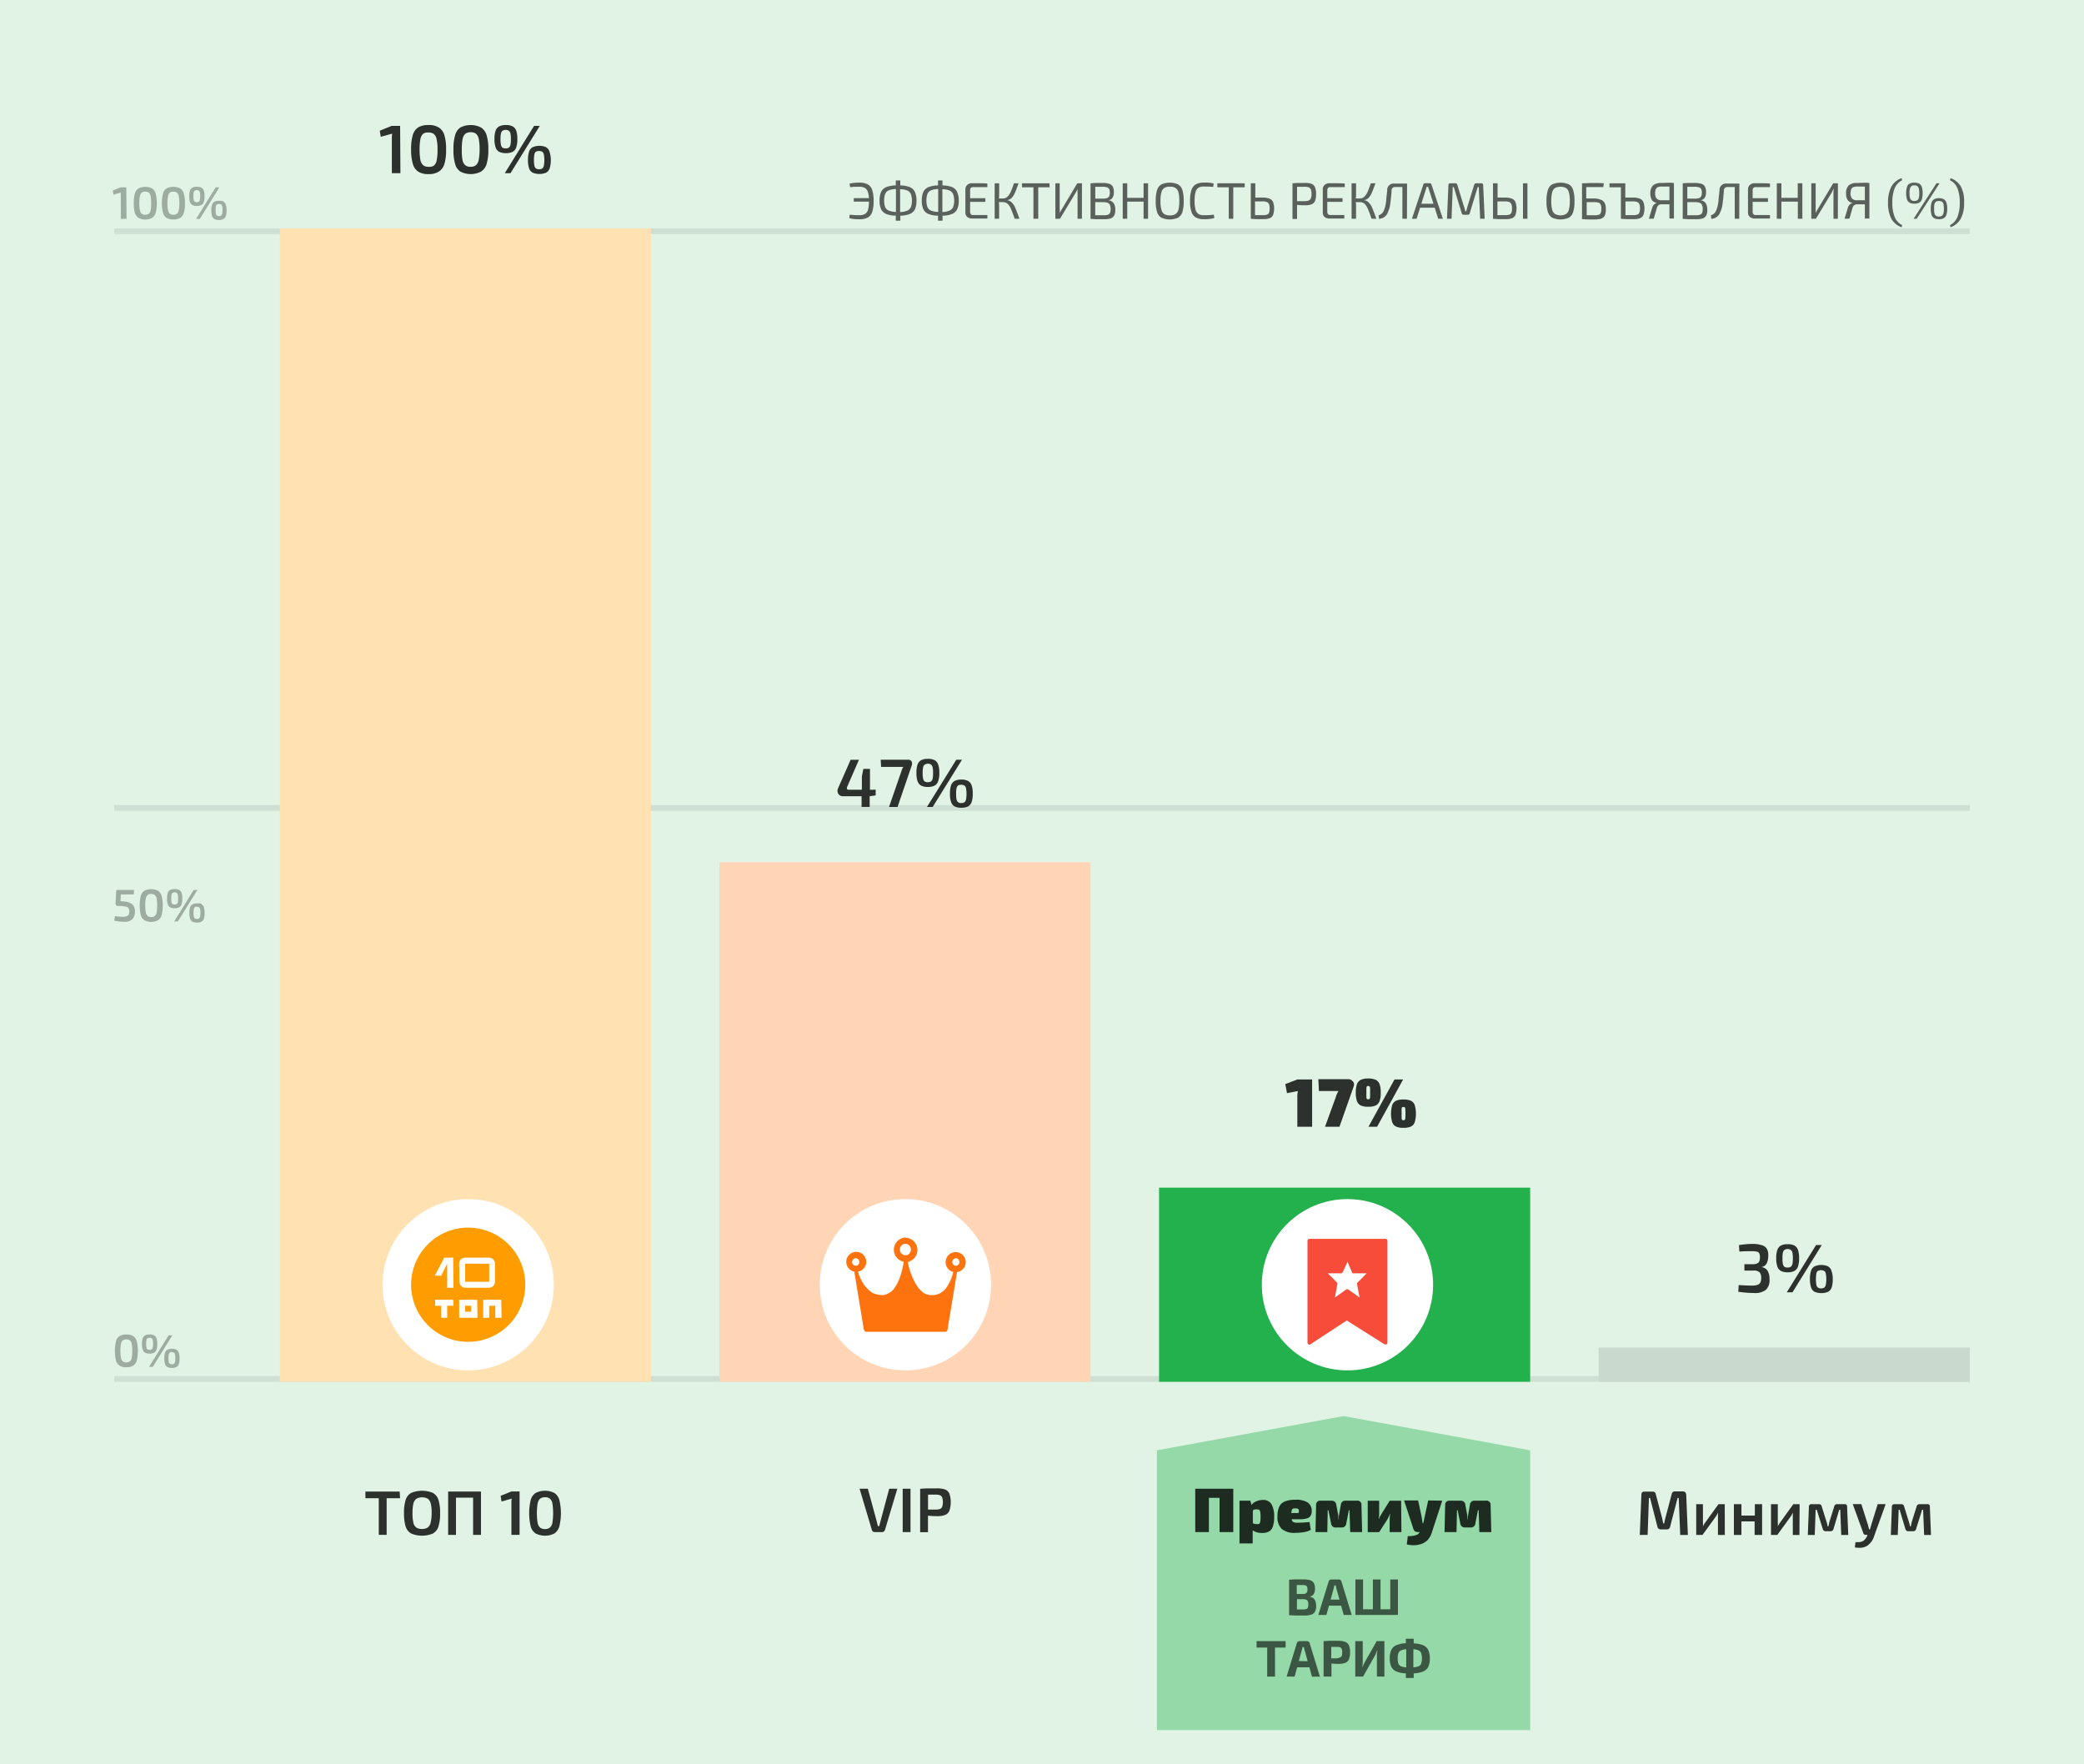 <svg id="Layer_1" data-name="Layer 1" xmlns="http://www.w3.org/2000/svg" viewBox="0 0 365 309"><defs><style>.cls-1{fill:#e0f3e5;}.cls-2{opacity:0.08;}.cls-3{opacity:0.8;}.cls-4{opacity:0.3;}.cls-5,.cls-8{fill:#23b14d;}.cls-12,.cls-15,.cls-5{fill-rule:evenodd;}.cls-5{opacity:0.4;}.cls-6{fill:#ffe1b2;}.cls-7{fill:#ffd5b6;}.cls-9{fill:#cad9ce;}.cls-10{fill:#fff;}.cls-11{fill:#ff730e;}.cls-12{fill:#f84c3a;}.cls-13{opacity:0.6;}.cls-14,.cls-15{fill:#ff9d00;}</style></defs><title>Эффективность рекламы</title><rect class="cls-1" width="365" height="309"/><rect class="cls-2" x="20" y="241" width="325" height="1"/><rect class="cls-2" x="20" y="141" width="325" height="1"/><rect class="cls-2" x="20" y="40" width="325" height="1"/><g class="cls-3"><path d="M70.13,30.33h-1.5v-6.1a4.83,4.83,0,0,1,.06-.82l-2,.55-.18-1.07,2.07-.84h1.5Z"/><path d="M76.84,22.32a2.43,2.43,0,0,1,1,1.37,8.48,8.48,0,0,1,.29,2.5,8.5,8.5,0,0,1-.29,2.51,2.37,2.37,0,0,1-1,1.36,3.18,3.18,0,0,1-1.79.43,3.24,3.24,0,0,1-1.8-.43,2.37,2.37,0,0,1-.94-1.35A8.88,8.88,0,0,1,72,26.19a8.85,8.85,0,0,1,.29-2.51,2.43,2.43,0,0,1,.94-1.36,3.33,3.33,0,0,1,1.8-.42A3.27,3.27,0,0,1,76.84,22.32Zm-2.73,1.11a1.7,1.7,0,0,0-.48.93,9.55,9.55,0,0,0-.14,1.83A9.41,9.41,0,0,0,73.63,28a1.63,1.63,0,0,0,.48.93,1.38,1.38,0,0,0,.93.28A1.41,1.41,0,0,0,76,29a1.52,1.52,0,0,0,.48-.92,8.59,8.59,0,0,0,.15-1.84,8.55,8.55,0,0,0-.15-1.83,1.58,1.58,0,0,0-.48-.93,1.46,1.46,0,0,0-.94-.27A1.43,1.43,0,0,0,74.11,23.43Z"/><path d="M84.23,22.32a2.39,2.39,0,0,1,1,1.37,8.43,8.43,0,0,1,.3,2.5,8.46,8.46,0,0,1-.3,2.51,2.33,2.33,0,0,1-1,1.36,3.94,3.94,0,0,1-3.58,0,2.32,2.32,0,0,1-.94-1.35,8.53,8.53,0,0,1-.29-2.52,8.5,8.5,0,0,1,.29-2.51,2.38,2.38,0,0,1,.94-1.36,4,4,0,0,1,3.58,0ZM81.5,23.43a1.7,1.7,0,0,0-.48.93,9.55,9.55,0,0,0-.14,1.83A9.41,9.41,0,0,0,81,28a1.63,1.63,0,0,0,.48.93,1.38,1.38,0,0,0,.93.28,1.44,1.44,0,0,0,.95-.28,1.64,1.64,0,0,0,.48-.92A9.45,9.45,0,0,0,84,26.19a9.41,9.41,0,0,0-.14-1.83,1.7,1.7,0,0,0-.48-.93,1.49,1.49,0,0,0-.95-.27A1.43,1.43,0,0,0,81.5,23.43Z"/><path d="M89.8,22.14a1.42,1.42,0,0,1,.62.77,4.39,4.39,0,0,1,.19,1.45,4.32,4.32,0,0,1-.19,1.44,1.41,1.41,0,0,1-.62.78,2.49,2.49,0,0,1-1.19.24,2.46,2.46,0,0,1-1.19-.24,1.33,1.33,0,0,1-.62-.78,4.29,4.29,0,0,1-.2-1.44,4.35,4.35,0,0,1,.2-1.45,1.34,1.34,0,0,1,.62-.77,2.46,2.46,0,0,1,1.19-.24A2.49,2.49,0,0,1,89.8,22.14ZM88,22.91a.79.79,0,0,0-.26.47,4.16,4.16,0,0,0-.08,1,4.21,4.21,0,0,0,.08,1,.85.85,0,0,0,.26.48,1,1,0,0,0,.56.13,1,1,0,0,0,.55-.13.82.82,0,0,0,.29-.48,4.85,4.85,0,0,0,.08-1,4.74,4.74,0,0,0-.08-1,.76.76,0,0,0-.29-.48.88.88,0,0,0-.55-.15A.91.91,0,0,0,88,22.91Zm1.41,7.42h-1l5.13-8.28h1Zm6.2-4.56a1.38,1.38,0,0,1,.63.78A4.6,4.6,0,0,1,96.47,28a4.65,4.65,0,0,1-.19,1.46,1.38,1.38,0,0,1-.63.78,3.14,3.14,0,0,1-2.36,0,1.38,1.38,0,0,1-.63-.78A4.65,4.65,0,0,1,92.47,28a4.6,4.6,0,0,1,.19-1.44,1.38,1.38,0,0,1,.63-.78,3,3,0,0,1,2.36,0Zm-1.74.78a.8.8,0,0,0-.27.47,4.12,4.12,0,0,0-.08,1,4.15,4.15,0,0,0,.08,1,.79.79,0,0,0,.27.48.88.88,0,0,0,.55.14,1,1,0,0,0,.56-.14.86.86,0,0,0,.27-.49,5.33,5.33,0,0,0,0-1.95.8.8,0,0,0-.27-.47,1,1,0,0,0-.56-.14A1,1,0,0,0,93.91,26.55Z"/></g><g class="cls-4"><path d="M22.16,38.33h-1V34.26a4,4,0,0,1,0-.54l-1.29.37-.12-.72,1.37-.56h1Z"/><path d="M26.64,33a1.63,1.63,0,0,1,.63.91,7.11,7.11,0,0,1,0,3.35,1.61,1.61,0,0,1-.63.9,2.61,2.61,0,0,1-2.39,0,1.61,1.61,0,0,1-.63-.9,5.79,5.79,0,0,1-.19-1.68,5.76,5.76,0,0,1,.19-1.67,1.6,1.6,0,0,1,.63-.91,2.69,2.69,0,0,1,2.39,0Zm-1.83.74a1.13,1.13,0,0,0-.31.62,5.55,5.55,0,0,0-.1,1.22,5.49,5.49,0,0,0,.1,1.22,1.1,1.1,0,0,0,.31.62.92.92,0,0,0,.62.19.94.94,0,0,0,.64-.19,1.07,1.07,0,0,0,.32-.61,6.44,6.44,0,0,0,.09-1.23,6.32,6.32,0,0,0-.09-1.22,1.14,1.14,0,0,0-.32-.62,1,1,0,0,0-.64-.18A1,1,0,0,0,24.81,33.73Z"/><path d="M31.57,33a1.63,1.63,0,0,1,.63.91,5.85,5.85,0,0,1,.19,1.67,5.88,5.88,0,0,1-.19,1.68,1.61,1.61,0,0,1-.63.9,2.63,2.63,0,0,1-2.4,0,1.55,1.55,0,0,1-.62-.9,7.11,7.11,0,0,1,0-3.35,1.54,1.54,0,0,1,.62-.91,2.71,2.71,0,0,1,2.4,0Zm-1.83.74a1.13,1.13,0,0,0-.31.62,5.55,5.55,0,0,0-.1,1.22,5.49,5.49,0,0,0,.1,1.22,1.1,1.1,0,0,0,.31.62.92.92,0,0,0,.62.19.93.93,0,0,0,.63-.19,1,1,0,0,0,.32-.61,5.59,5.59,0,0,0,.1-1.23,5.49,5.49,0,0,0-.1-1.22,1.08,1.08,0,0,0-.32-.62,1,1,0,0,0-.63-.18A1,1,0,0,0,29.74,33.73Z"/><path d="M35.27,32.87a.93.93,0,0,1,.42.51,2.84,2.84,0,0,1,.13,1,2.77,2.77,0,0,1-.13,1,.92.92,0,0,1-.42.52,1.58,1.58,0,0,1-.79.16,1.6,1.6,0,0,1-.79-.16,1,1,0,0,1-.42-.52,3.08,3.08,0,0,1-.12-1,3.15,3.15,0,0,1,.12-1,1,1,0,0,1,.42-.51,1.6,1.6,0,0,1,.79-.16A1.58,1.58,0,0,1,35.27,32.87Zm-1.16.51a.51.51,0,0,0-.18.32,3.55,3.55,0,0,0,0,1.3.48.48,0,0,0,.18.32.6.6,0,0,0,.36.09.69.69,0,0,0,.38-.09A.52.52,0,0,0,35,35a2.7,2.7,0,0,0,.06-.65,2.6,2.6,0,0,0-.06-.64.55.55,0,0,0-.18-.33.69.69,0,0,0-.38-.09A.6.6,0,0,0,34.11,33.38ZM35,38.33h-.65l3.43-5.52h.64Zm4.14-3a.91.91,0,0,1,.41.52,2.81,2.81,0,0,1,.13,1,2.9,2.9,0,0,1-.13,1,.92.92,0,0,1-.41.51,1.6,1.6,0,0,1-.79.16,1.58,1.58,0,0,1-.79-.16.92.92,0,0,1-.41-.51,2.9,2.9,0,0,1-.13-1,2.81,2.81,0,0,1,.13-1,.91.91,0,0,1,.41-.52,1.7,1.7,0,0,1,.79-.16A1.73,1.73,0,0,1,39.18,35.29ZM38,35.81a.53.53,0,0,0-.19.31,5.38,5.38,0,0,0,0,1.31.5.5,0,0,0,.19.32.63.63,0,0,0,.37.1.59.59,0,0,0,.36-.1.53.53,0,0,0,.19-.32,3.61,3.61,0,0,0,.05-.66,3.56,3.56,0,0,0-.05-.65.53.53,0,0,0-.19-.31.6.6,0,0,0-.36-.09A.63.63,0,0,0,38,35.81Z"/></g><g class="cls-4"><path d="M23.43,156.64H21.16l-.06,1.17.69.08a2.32,2.32,0,0,1,1.42.52,1.64,1.64,0,0,1,.42,1.23,2,2,0,0,1-.4,1.29,1.79,1.79,0,0,1-1.45.5,9.64,9.64,0,0,1-1.76-.18l.1-.81a9.15,9.15,0,0,0,1.41.12,1.79,1.79,0,0,0,.7-.11.61.61,0,0,0,.33-.3,1.5,1.5,0,0,0,.08-.57.91.91,0,0,0-.14-.55.73.73,0,0,0-.43-.24,8.71,8.71,0,0,0-.95-.13l-.53,0a.38.38,0,0,1-.35-.4l.13-2.4h3.1Z"/><path d="M27.68,156a1.63,1.63,0,0,1,.63.91,7.11,7.11,0,0,1,0,3.35,1.61,1.61,0,0,1-.63.9,2.61,2.61,0,0,1-2.39,0,1.61,1.61,0,0,1-.63-.9,7.48,7.48,0,0,1,0-3.35,1.6,1.6,0,0,1,.63-.91,2.69,2.69,0,0,1,2.39,0Zm-1.83.74a1.13,1.13,0,0,0-.31.62,5.55,5.55,0,0,0-.1,1.22,5.49,5.49,0,0,0,.1,1.22,1.1,1.1,0,0,0,.31.62.92.92,0,0,0,.62.19.94.94,0,0,0,.64-.19,1.07,1.07,0,0,0,.32-.61,6.44,6.44,0,0,0,.09-1.23,6.32,6.32,0,0,0-.09-1.22,1.14,1.14,0,0,0-.32-.62,1,1,0,0,0-.64-.18A1,1,0,0,0,25.85,156.73Z"/><path d="M31.39,155.87a.92.92,0,0,1,.41.51,2.84,2.84,0,0,1,.13,1,2.77,2.77,0,0,1-.13,1,.91.91,0,0,1-.41.52,1.65,1.65,0,0,1-.8.16,1.6,1.6,0,0,1-.79-.16.91.91,0,0,1-.41-.52,2.77,2.77,0,0,1-.13-1,2.84,2.84,0,0,1,.13-1,.92.92,0,0,1,.41-.51,1.6,1.6,0,0,1,.79-.16A1.65,1.65,0,0,1,31.39,155.87Zm-1.17.51a.51.51,0,0,0-.18.32,4.25,4.25,0,0,0,0,1.3.48.48,0,0,0,.18.32.63.63,0,0,0,.37.09.65.65,0,0,0,.37-.09.53.53,0,0,0,.19-.32,3.48,3.48,0,0,0,.05-.65,3.36,3.36,0,0,0-.05-.64.56.56,0,0,0-.19-.33.65.65,0,0,0-.37-.09A.63.63,0,0,0,30.22,156.38Zm.93,5h-.64l3.42-5.52h.64Zm4.14-3a1,1,0,0,1,.42.52,3.12,3.12,0,0,1,.12,1,3.22,3.22,0,0,1-.12,1,1,1,0,0,1-.42.51,1.6,1.6,0,0,1-.79.16,1.63,1.63,0,0,1-.79-.16.92.92,0,0,1-.41-.51,2.9,2.9,0,0,1-.13-1,2.81,2.81,0,0,1,.13-1,.91.91,0,0,1,.41-.52,1.76,1.76,0,0,1,.79-.16A1.73,1.73,0,0,1,35.29,158.29Zm-1.16.52a.48.48,0,0,0-.18.31,4.32,4.32,0,0,0,0,1.31.46.46,0,0,0,.18.32.63.63,0,0,0,.37.1.65.65,0,0,0,.37-.1.58.58,0,0,0,.18-.32,2.79,2.79,0,0,0,.06-.66,2.75,2.75,0,0,0-.06-.65.58.58,0,0,0-.18-.31.65.65,0,0,0-.37-.09A.63.63,0,0,0,34.13,158.81Z"/></g><g class="cls-4"><path d="M23.33,234a1.63,1.63,0,0,1,.63.91,7.48,7.48,0,0,1,0,3.35,1.61,1.61,0,0,1-.63.9,2.17,2.17,0,0,1-1.2.29,2.17,2.17,0,0,1-1.2-.29,1.55,1.55,0,0,1-.62-.9,7.48,7.48,0,0,1,0-3.35,1.54,1.54,0,0,1,.62-.91,2.18,2.18,0,0,1,1.2-.28A2.18,2.18,0,0,1,23.33,234Zm-1.83.74a1.13,1.13,0,0,0-.31.62,5.55,5.55,0,0,0-.1,1.22,5.49,5.49,0,0,0,.1,1.22,1.1,1.1,0,0,0,.31.62,1.12,1.12,0,0,0,1.25,0,1,1,0,0,0,.32-.61,5.59,5.59,0,0,0,.1-1.23,5.49,5.49,0,0,0-.1-1.22,1.08,1.08,0,0,0-.32-.62,1.18,1.18,0,0,0-1.25,0Z"/><path d="M27,233.87a.92.92,0,0,1,.41.51,2.84,2.84,0,0,1,.13,1,2.77,2.77,0,0,1-.13,1,.91.91,0,0,1-.41.52,1.65,1.65,0,0,1-.8.16,1.6,1.6,0,0,1-.79-.16.91.91,0,0,1-.41-.52,2.77,2.77,0,0,1-.13-1,2.84,2.84,0,0,1,.13-1,.92.92,0,0,1,.41-.51,1.6,1.6,0,0,1,.79-.16A1.65,1.65,0,0,1,27,233.87Zm-1.17.51a.51.51,0,0,0-.18.32,3.55,3.55,0,0,0,0,1.3.48.48,0,0,0,.18.32.6.6,0,0,0,.36.09.69.69,0,0,0,.38-.09.48.48,0,0,0,.18-.32,2.7,2.7,0,0,0,.06-.65,2.6,2.6,0,0,0-.06-.64.51.51,0,0,0-.18-.33.69.69,0,0,0-.38-.09A.6.6,0,0,0,25.87,234.38Zm.93,5h-.65l3.43-5.52h.64Zm4.14-3a.91.91,0,0,1,.41.52,2.81,2.81,0,0,1,.13,1,2.9,2.9,0,0,1-.13,1,.92.92,0,0,1-.41.51,2,2,0,0,1-1.58,0,.92.92,0,0,1-.41-.51,2.9,2.9,0,0,1-.13-1,2.81,2.81,0,0,1,.13-1,.91.91,0,0,1,.41-.52,2,2,0,0,1,1.58,0Zm-1.16.52a.53.53,0,0,0-.19.31,5.38,5.38,0,0,0,0,1.31.5.5,0,0,0,.19.32.63.63,0,0,0,.37.1.59.59,0,0,0,.36-.1.53.53,0,0,0,.19-.32,2.89,2.89,0,0,0,.05-.66,2.84,2.84,0,0,0-.05-.65.53.53,0,0,0-.19-.31.6.6,0,0,0-.36-.09A.63.63,0,0,0,29.78,236.81Z"/></g><polygon class="cls-5" points="268 254 268 303 202.63 303 202.63 254 235.32 248 268 254"/><g class="cls-3"><path d="M153.37,138.3v1l-1.05.15h0v1.87h-1.42v-1.87h-3.25a.91.91,0,0,1-.7-.28.94.94,0,0,1-.27-.68,1,1,0,0,1,.1-.43l2.2-5h1.46l-2.1,4.82a.35.35,0,0,0,0,.2c0,.15.1.23.31.23h2.3V136l.26-1.34h1.16v3.65Z"/><path d="M159.54,133.21a.51.51,0,0,1,.19.43.87.87,0,0,1,0,.28l-2.53,7.41h-1.49l2.18-6.31a2.73,2.73,0,0,1,.32-.71h-3.89l-.07-1.26H159A.81.81,0,0,1,159.54,133.21Z"/><path d="M163.7,133.14a1.34,1.34,0,0,1,.62.77,4.35,4.35,0,0,1,.2,1.45,4.29,4.29,0,0,1-.2,1.44,1.33,1.33,0,0,1-.62.78,2.46,2.46,0,0,1-1.19.24,2.49,2.49,0,0,1-1.19-.24,1.41,1.41,0,0,1-.62-.78,4.32,4.32,0,0,1-.19-1.44,4.39,4.39,0,0,1,.19-1.45,1.42,1.42,0,0,1,.62-.77,2.49,2.49,0,0,1,1.19-.24A2.46,2.46,0,0,1,163.7,133.14Zm-1.75.77a.75.75,0,0,0-.27.47,4.16,4.16,0,0,0-.08,1,4.21,4.21,0,0,0,.08,1,.8.8,0,0,0,.27.48,1,1,0,0,0,.55.13,1,1,0,0,0,.56-.13.87.87,0,0,0,.28-.48,4.21,4.21,0,0,0,.08-1,4.12,4.12,0,0,0-.08-1,.8.8,0,0,0-.28-.48.91.91,0,0,0-.56-.15A.88.88,0,0,0,162,133.91Zm1.4,7.42h-1l5.14-8.28h1Zm6.21-4.56a1.41,1.41,0,0,1,.62.78,4.32,4.32,0,0,1,.19,1.44,4.37,4.37,0,0,1-.19,1.46,1.41,1.41,0,0,1-.62.78,2.62,2.62,0,0,1-1.19.23,2.58,2.58,0,0,1-1.18-.23,1.37,1.37,0,0,1-.62-.78,4.37,4.37,0,0,1-.19-1.46,4.32,4.32,0,0,1,.19-1.44,1.37,1.37,0,0,1,.62-.78,2.44,2.44,0,0,1,1.18-.24A2.49,2.49,0,0,1,169.56,136.77Zm-1.74.78a.8.8,0,0,0-.28.47,3.72,3.72,0,0,0-.07,1,3.76,3.76,0,0,0,.07,1,.8.8,0,0,0,.28.48.86.86,0,0,0,.55.14,1,1,0,0,0,.55-.14.86.86,0,0,0,.28-.49,6,6,0,0,0,0-1.95.8.8,0,0,0-.28-.47,1,1,0,0,0-.55-.14A.93.93,0,0,0,167.82,137.55Z"/></g><g class="cls-3"><path d="M229.81,197.33h-2.59v-5.18a4.46,4.46,0,0,1,.1-1.07l-1.91.37-.3-1.59,2.11-.81h2.59Z"/><path d="M236.87,189.31a.8.8,0,0,1,.28.62,1.28,1.28,0,0,1-.06.34l-2.49,7.06h-2.53l1.91-5.25a3.67,3.67,0,0,1,.45-1H231l-.1-2.08h5.31A1,1,0,0,1,236.87,189.31Z"/><path d="M240.94,189.11a1.36,1.36,0,0,1,.68.75,4.27,4.27,0,0,1,.21,1.5,4.17,4.17,0,0,1-.21,1.49,1.35,1.35,0,0,1-.68.76,3.09,3.09,0,0,1-1.31.22,3,3,0,0,1-1.29-.22,1.33,1.33,0,0,1-.67-.76,4.17,4.17,0,0,1-.21-1.49,4.27,4.27,0,0,1,.21-1.5,1.34,1.34,0,0,1,.67-.75,3,3,0,0,1,1.29-.23A3.08,3.08,0,0,1,240.94,189.11Zm-1.53,1.15a.44.44,0,0,0-.09.3,7.13,7.13,0,0,0,0,.8,7.47,7.47,0,0,0,0,.81.43.43,0,0,0,.09.29.32.32,0,0,0,.22.06.33.33,0,0,0,.23-.06.49.49,0,0,0,.1-.3,7.38,7.38,0,0,0,0-.8,7.13,7.13,0,0,0,0-.8.49.49,0,0,0-.1-.3.33.33,0,0,0-.23-.07A.32.32,0,0,0,239.41,190.26Zm1.78,7.07h-1.51l4.56-8.28h1.51Zm5.92-4.55a1.33,1.33,0,0,1,.67.76,5.39,5.39,0,0,1,0,3,1.33,1.33,0,0,1-.67.76,3.13,3.13,0,0,1-1.31.22,3,3,0,0,1-1.29-.22,1.33,1.33,0,0,1-.67-.76,5.39,5.39,0,0,1,0-3,1.33,1.33,0,0,1,.67-.76,3,3,0,0,1,1.29-.22A3.13,3.13,0,0,1,247.11,192.78Zm-1.53,1.15c-.05,0-.08.13-.09.29a7.47,7.47,0,0,0,0,.81,7.25,7.25,0,0,0,0,.8.48.48,0,0,0,.09.3.3.3,0,0,0,.22.06.33.33,0,0,0,.23-.06.54.54,0,0,0,.1-.3,10.68,10.68,0,0,0,0-1.6.49.49,0,0,0-.1-.3.33.33,0,0,0-.23-.06A.3.3,0,0,0,245.58,193.93Z"/></g><rect class="cls-6" x="-19.5" y="108.5" width="202" height="65" transform="translate(222.5 59.5) rotate(90)"/><rect class="cls-7" x="113" y="164" width="91" height="65" transform="translate(355 38) rotate(90)"/><rect class="cls-8" x="218.5" y="192.5" width="34" height="65" transform="translate(460.5 -10.5) rotate(90)"/><rect class="cls-9" x="309.5" y="206.5" width="6" height="65" transform="translate(551.5 -73.5) rotate(90)"/><g class="cls-3"><path d="M295.33,261.77l.29,7.05h-1.34l-.26-6.48h-.2l-1.31,5.05a.55.55,0,0,1-.58.46h-1.05a.56.56,0,0,1-.59-.46L289,262.34h-.2l-.23,6.48H287.2l.28-7.05q0-.54.54-.54h1.42a.53.53,0,0,1,.56.46l1.09,4.11c.07.28.14.63.22,1h.17l.06-.31c0-.09,0-.19.07-.31a3.21,3.21,0,0,1,.1-.43l1.08-4.1a.55.55,0,0,1,.58-.46h1.41C295.12,261.23,295.3,261.41,295.33,261.77Z"/><path d="M302.09,268.82h-1.2v-3.11a4.53,4.53,0,0,1,0-.52l0-.29h0a4.16,4.16,0,0,1-.39.73l-2.32,3.19h-1.1v-5.39h1.18v3.14a6.12,6.12,0,0,1,0,.76h0a3.82,3.82,0,0,1,.4-.68l2.32-3.22h1.1Z"/><path d="M308.62,263.43v5.39h-1.31v-2.37H305v2.37h-1.32v-5.39H305v2h2.35v-2Z"/><path d="M315.16,268.82H314v-3.11a4.53,4.53,0,0,1,0-.52l0-.29h0a3.71,3.71,0,0,1-.4.73l-2.32,3.19h-1.1v-5.39h1.19v3.14a6.12,6.12,0,0,1,0,.76h0a3.82,3.82,0,0,1,.4-.68l2.32-3.22h1.1Z"/><path d="M323.51,263.9l.2,4.92h-1.23l-.17-4.41h-.18l-1,3.34a.5.5,0,0,1-.51.42h-.87a.5.5,0,0,1-.51-.42l-1.05-3.34H318l-.16,4.41h-1.21l.19-4.92a.42.42,0,0,1,.48-.47h1.28a.47.47,0,0,1,.49.42l.84,2.68a7.12,7.12,0,0,1,.19.79h.14c.06-.34.12-.6.17-.79l.84-2.68a.5.5,0,0,1,.52-.42H323A.42.42,0,0,1,323.51,263.9Z"/><path d="M330.26,263.43l-2,5.55a3.19,3.19,0,0,1-1.19,1.71,2.47,2.47,0,0,1-1.41.38,5.81,5.81,0,0,1-.8-.06l.12-.93h.35a1.83,1.83,0,0,0,1-.21,2.11,2.11,0,0,0,.72-.95l0-.11h-.26a.48.48,0,0,1-.29-.09.4.4,0,0,1-.16-.24l-1.84-5.06H326l1.18,3.7c.09.34.15.58.17.72h.16q.12-.37.21-.72l1.15-3.7Z"/><path d="M338,263.9l.2,4.92H337l-.18-4.41h-.17l-1.05,3.34a.5.5,0,0,1-.5.42h-.87a.5.5,0,0,1-.52-.42l-1-3.34h-.17l-.16,4.41h-1.21l.18-4.92c0-.31.16-.47.49-.47H333a.48.48,0,0,1,.5.42l.83,2.68a4.29,4.29,0,0,1,.19.79h.14c.07-.34.13-.6.18-.79l.84-2.68a.5.5,0,0,1,.51-.42h1.29A.41.41,0,0,1,338,263.9Z"/></g><g class="cls-3"><path d="M308.59,218.08a1.52,1.52,0,0,1,.84.59,2.1,2.1,0,0,1,.27,1.15,3.2,3.2,0,0,1-.27,1.43,1.26,1.26,0,0,1-.94.66v0a1.5,1.5,0,0,1,1.11.66,3,3,0,0,1,.32,1.5,2.33,2.33,0,0,1-.63,1.82,3.13,3.13,0,0,1-2.1.56,19.49,19.49,0,0,1-2.74-.22l.07-1.17q1.44.09,2.28.09a3.1,3.1,0,0,0,1-.12.85.85,0,0,0,.5-.4,1.71,1.71,0,0,0,.16-.82,1.41,1.41,0,0,0-.29-1,1.5,1.5,0,0,0-1.11-.29h-1.54v-1.12H307a1.59,1.59,0,0,0,.81-.16.72.72,0,0,0,.35-.42,2.14,2.14,0,0,0,.08-.68,1.41,1.41,0,0,0-.13-.67.63.63,0,0,0-.42-.27,4,4,0,0,0-.89-.07c-.86,0-1.58,0-2.16.07l-.07-1.14a15.35,15.35,0,0,1,2.47-.21A5.17,5.17,0,0,1,308.59,218.08Z"/><path d="M314.29,218.14a1.42,1.42,0,0,1,.62.77,4.39,4.39,0,0,1,.19,1.45,4.32,4.32,0,0,1-.19,1.44,1.41,1.41,0,0,1-.62.78,2.49,2.49,0,0,1-1.19.24,2.46,2.46,0,0,1-1.19-.24,1.33,1.33,0,0,1-.62-.78,4.29,4.29,0,0,1-.2-1.44,4.35,4.35,0,0,1,.2-1.45,1.34,1.34,0,0,1,.62-.77,2.46,2.46,0,0,1,1.19-.24A2.49,2.49,0,0,1,314.29,218.14Zm-1.75.77a.8.8,0,0,0-.28.47,4.92,4.92,0,0,0-.07,1,5,5,0,0,0,.07,1,.87.87,0,0,0,.28.48.93.93,0,0,0,.55.13,1,1,0,0,0,.55-.13.82.82,0,0,0,.29-.48,4.85,4.85,0,0,0,.08-1,4.74,4.74,0,0,0-.08-1,.76.76,0,0,0-.29-.48.88.88,0,0,0-.55-.15A.86.86,0,0,0,312.54,218.91Zm1.4,7.42h-1l5.13-8.28h1Zm6.2-4.56a1.38,1.38,0,0,1,.63.78A4.6,4.6,0,0,1,321,224a4.65,4.65,0,0,1-.19,1.46,1.38,1.38,0,0,1-.63.78,3.14,3.14,0,0,1-2.36,0,1.38,1.38,0,0,1-.63-.78A4.65,4.65,0,0,1,317,224a4.6,4.6,0,0,1,.19-1.44,1.38,1.38,0,0,1,.63-.78,3,3,0,0,1,2.36,0Zm-1.74.78a.75.75,0,0,0-.27.47,6,6,0,0,0,0,2,.75.75,0,0,0,.27.48.89.89,0,0,0,.56.14,1,1,0,0,0,.55-.14.86.86,0,0,0,.27-.49,5.33,5.33,0,0,0,0-1.95.8.8,0,0,0-.27-.47,1.17,1.17,0,0,0-1.11,0Z"/></g><g class="cls-3"><path d="M155,267.93a.54.54,0,0,1-.5.39h-1.3a.5.5,0,0,1-.32-.11.49.49,0,0,1-.18-.28l-2.15-7.2H152l1.55,5.7.2.84H154q.08-.34.21-.84l1.53-5.7h1.42Z"/><path d="M159.47,268.32H158.1v-7.59h1.37Z"/><path d="M165.48,260.84a1.42,1.42,0,0,1,.8.74,4.84,4.84,0,0,1,0,3,1.33,1.33,0,0,1-.75.74,4,4,0,0,1-1.45.21,12.8,12.8,0,0,1-1.55-.09v2.9h-1.37v-7.59c.41-.05.8-.07,1.17-.08s.89,0,1.58,0A4.57,4.57,0,0,1,165.48,260.84Zm-.84,3.43a.66.66,0,0,0,.38-.39,2.79,2.79,0,0,0,0-1.62.73.73,0,0,0-.38-.39,2.14,2.14,0,0,0-.76-.11h-1.34v2.62h1.34A2.36,2.36,0,0,0,164.64,264.27Z"/></g><circle class="cls-10" cx="158.57" cy="225" r="15"/><circle class="cls-10" cx="82" cy="225" r="15"/><path class="cls-11" d="M158.54,217.83a1,1,0,0,1,1,1,1,1,0,0,1-.78,1l-.14,0-.19,0a1,1,0,0,1-.82-1,1,1,0,0,1,1-1m8.8,2.52a.65.65,0,0,1,.62.67.64.64,0,0,1-.55.65l-.11,0-.1,0a.67.67,0,0,1,.14-1.31m-17.54,0a.65.65,0,0,1,.63.67.67.67,0,0,1-.48.64l-.11,0h-.12a.66.66,0,0,1-.54-.65.65.65,0,0,1,.62-.67m8.74-3.62a2.14,2.14,0,0,0-.32,4.24,16.59,16.59,0,0,1-.7,2.82,7.93,7.93,0,0,1-1.18,2.12,3.43,3.43,0,0,1-1.62.9,1.83,1.83,0,0,1-.33,0,4.41,4.41,0,0,1-1.73-.42,6.34,6.34,0,0,1-1.44-1.45,7.67,7.67,0,0,1-1-2.16l0-.07a1.75,1.75,0,1,0-.65,0v.09l1.66,10.08a.82.82,0,0,0,.13.23.6.6,0,0,0,.22.13h14a.63.63,0,0,0,.22-.18.5.5,0,0,0,.09-.27l1.66-10,0,0a1.76,1.76,0,1,0-2-1.74,1.78,1.78,0,0,0,1.34,1.72v0a8.22,8.22,0,0,1-1.27,2.84,3.08,3.08,0,0,1-2.23,1.21h0a1.79,1.79,0,0,1-.29,0,2.89,2.89,0,0,1-1.25-.29,4.44,4.44,0,0,1-1.26-1.26A11.35,11.35,0,0,1,159,221v0a2.14,2.14,0,0,0-.42-4.23Z"/><g class="cls-3"><path d="M216,268.32H213.6v-6h-1.87v6h-2.39v-7.59H216Z"/><path d="M222.69,263.43a4.23,4.23,0,0,1,.47,2.2,5.19,5.19,0,0,1-.23,1.73,1.51,1.51,0,0,1-.68.86,2.31,2.31,0,0,1-1.17.25,2.72,2.72,0,0,1-1.68-.46q0,.78,0,1.2v1.09h-2.31v-7.48H219l.19.75a2,2,0,0,1,.82-.63,2.87,2.87,0,0,1,1.2-.25A1.65,1.65,0,0,1,222.69,263.43Zm-2.15,3.45a.61.61,0,0,0,.18-.37,4.36,4.36,0,0,0,.06-.85,4.6,4.6,0,0,0-.06-.87.57.57,0,0,0-.18-.36.67.67,0,0,0-.35-.08,1.54,1.54,0,0,0-.4,0,2.33,2.33,0,0,0-.36.15v2.28a1.89,1.89,0,0,0,.73.14A.67.67,0,0,0,220.54,266.88Z"/><path d="M229.36,266.56l.21,1.38a3.91,3.91,0,0,1-1.21.39,8.45,8.45,0,0,1-1.48.12,3.39,3.39,0,0,1-2.41-.7,2.85,2.85,0,0,1-.73-2.14,4.17,4.17,0,0,1,.31-1.74,1.86,1.86,0,0,1,1-.92,4.79,4.79,0,0,1,1.83-.29,3.85,3.85,0,0,1,2.19.49,1.76,1.76,0,0,1,.67,1.5,1.46,1.46,0,0,1-.21.83,1.09,1.09,0,0,1-.66.45,4.32,4.32,0,0,1-1.27.14h-1.37a.67.67,0,0,0,.27.48,1.28,1.28,0,0,0,.64.13A21.54,21.54,0,0,0,229.36,266.56Zm-2.9-2.35a.35.35,0,0,0-.2.24,2.26,2.26,0,0,0-.09.53h.77a1.79,1.79,0,0,0,.38,0,.24.24,0,0,0,.16-.11.88.88,0,0,0,0-.28c0-.18-.05-.29-.14-.34a1.07,1.07,0,0,0-.52-.08A1,1,0,0,0,226.46,264.21Z"/><path d="M238.45,263.6l.12,4.72h-2.09l-.12-3.83h-.12l-.45,2.32a.77.77,0,0,1-.86.7H234a.77.77,0,0,1-.87-.7l-.46-2.32h-.13l-.07,3.83H230.4l.11-4.72a.7.7,0,0,1,.79-.78h1.89a.92.92,0,0,1,.59.18.81.81,0,0,1,.26.53l.32,1.72a4,4,0,0,1,.06.6,1.13,1.13,0,0,0,0,.23h.06a2.19,2.19,0,0,0,0-.33c0-.21,0-.38.06-.5l.3-1.72a.76.76,0,0,1,.85-.71h1.94A.7.7,0,0,1,238.45,263.6Z"/><path d="M245.45,268.32l-2.06,0v-2.16a7.41,7.41,0,0,1,.09-1h-.06a4.64,4.64,0,0,1-.21.51,5.15,5.15,0,0,1-.25.48l-1.41,2.18h-2v-5.5h2v2.3a5.89,5.89,0,0,1-.09.89h.06a1.76,1.76,0,0,1,.15-.39l.28-.47,1.45-2.33h2Z"/><path d="M252.6,262.82l-1.75,5.34a3.57,3.57,0,0,1-.86,1.6,3,3,0,0,1-1.33.72,4.07,4.07,0,0,1-1.07.14,5.19,5.19,0,0,1-1.2-.14l.18-1.46a3.8,3.8,0,0,0,1.63-.24,1.19,1.19,0,0,0,.46-.46h-.39a.75.75,0,0,1-.72-.54l-1.63-5h2.45l.65,3c0,.2.08.55.14,1h.1a10.19,10.19,0,0,0,.23-1l.65-3Z"/><path d="M261.07,263.6l.12,4.72H259.1l-.12-3.83h-.13l-.45,2.32a.76.76,0,0,1-.85.7h-.92a.78.78,0,0,1-.87-.7l-.46-2.32h-.12l-.08,3.83H253l.11-4.72a.71.71,0,0,1,.8-.78h1.89a.89.89,0,0,1,.58.18.77.77,0,0,1,.26.53l.32,1.72a3.82,3.82,0,0,1,.07.6,1.35,1.35,0,0,0,0,.23h.07c0-.14,0-.25,0-.33a4.38,4.38,0,0,1,.05-.5l.3-1.72a.77.77,0,0,1,.86-.71h1.94A.71.71,0,0,1,261.07,263.6Z"/></g><circle class="cls-10" cx="236" cy="225" r="15"/><path class="cls-12" d="M242.8,235.43a.62.62,0,0,1-.32,0l-6.6-4.17-6.44,4.21a.36.36,0,0,1-.24,0,.63.63,0,0,1-.2-.23v-18a.7.7,0,0,1,.12-.19.27.27,0,0,1,.16-.08h13.44a.59.59,0,0,1,.2.12.3.3,0,0,1,.08.15v18A.44.44,0,0,1,242.8,235.43ZM237.06,223l-.16,0-.07-.11L236,221l-.78,1.73a.42.42,0,0,1-.11.15.69.69,0,0,1-.2.12h-2.36l1.67,1.66a.8.8,0,0,1,0,.15.79.79,0,0,1,0,.16l-.42,2.27,2-1.43a.45.45,0,0,1,.16,0,.74.74,0,0,1,.16,0l2,1.43-.43-2.27a.74.74,0,0,1,0-.16.35.35,0,0,1,0-.11l1.67-1.7Z"/><g class="cls-13"><path d="M152,32.3a1.79,1.79,0,0,1,.77,1,6.06,6.06,0,0,1,.24,1.9,6,6,0,0,1-.24,1.89,1.75,1.75,0,0,1-.77,1,3,3,0,0,1-1.48.31,9,9,0,0,1-1-.05,4.15,4.15,0,0,1-.78-.16l.08-.6a11.44,11.44,0,0,0,1.69.1,1.86,1.86,0,0,0,1-.23,1.27,1.27,0,0,0,.52-.73,5.29,5.29,0,0,0,.16-1.42h-2.66v-.61h2.66a3.81,3.81,0,0,0-.22-1.18,1.19,1.19,0,0,0-.52-.62,1.89,1.89,0,0,0-.93-.19h-.89l-.74.07-.09-.62a5.39,5.39,0,0,1,.77-.13,8.25,8.25,0,0,1,.95-.05A3.07,3.07,0,0,1,152,32.3Z"/><path d="M160.25,36.65a1.74,1.74,0,0,1-.89.82,4.58,4.58,0,0,1-1.67.3v.88h-.8v-.88a4.68,4.68,0,0,1-1.68-.3,1.74,1.74,0,0,1-.89-.82,3.49,3.49,0,0,1-.27-1.51,3.59,3.59,0,0,1,.27-1.53,1.74,1.74,0,0,1,.89-.84,5.16,5.16,0,0,1,1.68-.3V31.6h.79v.87a5,5,0,0,1,1.67.3,1.74,1.74,0,0,1,.89.84,3.73,3.73,0,0,1,.28,1.53A3.66,3.66,0,0,1,160.25,36.65Zm-5.2-.36a1.16,1.16,0,0,0,.63.6,3.49,3.49,0,0,0,1.24.22v-4a3.49,3.49,0,0,0-1.24.22,1.14,1.14,0,0,0-.63.61,2.85,2.85,0,0,0-.19,1.17A2.78,2.78,0,0,0,155.05,36.29Zm3.84.6a1.16,1.16,0,0,0,.63-.6,2.93,2.93,0,0,0,.2-1.15,3,3,0,0,0-.2-1.17,1.14,1.14,0,0,0-.63-.61,3.49,3.49,0,0,0-1.24-.22v4A3.49,3.49,0,0,0,158.89,36.89Z"/><path d="M167.64,36.65a1.68,1.68,0,0,1-.88.82,4.59,4.59,0,0,1-1.68.3v.88h-.79v-.88a4.59,4.59,0,0,1-1.68-.3,1.71,1.71,0,0,1-.89-.82,3.49,3.49,0,0,1-.27-1.51,3.59,3.59,0,0,1,.27-1.53,1.7,1.7,0,0,1,.89-.84,5.06,5.06,0,0,1,1.68-.3V31.6h.78v.87a5.06,5.06,0,0,1,1.68.3,1.68,1.68,0,0,1,.88.84,3.56,3.56,0,0,1,.29,1.53A3.49,3.49,0,0,1,167.64,36.65Zm-5.19-.36a1.16,1.16,0,0,0,.63.6,3.44,3.44,0,0,0,1.24.22v-4a3.44,3.44,0,0,0-1.24.22,1.14,1.14,0,0,0-.63.61,2.85,2.85,0,0,0-.19,1.17A2.78,2.78,0,0,0,162.45,36.29Zm3.84.6a1.23,1.23,0,0,0,.63-.6,3.13,3.13,0,0,0,.2-1.15,3.21,3.21,0,0,0-.2-1.17,1.21,1.21,0,0,0-.63-.61,3.49,3.49,0,0,0-1.24-.22v4A3.49,3.49,0,0,0,166.29,36.89Z"/><path d="M172.93,37.66l0,.61c-.55,0-1.44,0-2.66,0a1.3,1.3,0,0,1-.88-.29,1,1,0,0,1-.31-.79V33.17a1,1,0,0,1,.32-.78,1.24,1.24,0,0,1,.87-.3c1.22,0,2.11,0,2.66.06l0,.62h-2.49a.55.55,0,0,0-.41.14.71.71,0,0,0-.12.45v1.35h2.67v.64h-2.67v1.7a.7.7,0,0,0,.12.46.51.51,0,0,0,.41.15Z"/><path d="M177.19,35.45a2.54,2.54,0,0,1,.57.81c.15.34.35.84.59,1.5l.2.55h-.84l-.13-.38c-.24-.66-.43-1.16-.58-1.49a2.27,2.27,0,0,0-.55-.77,1.26,1.26,0,0,0-.84-.27h-.67a4.87,4.87,0,0,1,.05.65v2.26h-.78V32.1H175v1.95a5.52,5.52,0,0,1-.05.71h.67a1.18,1.18,0,0,0,.85-.33,2.61,2.61,0,0,0,.55-.83q.23-.51.57-1.5h.8a.72.72,0,0,1-.06.17c-.24.68-.43,1.19-.59,1.54a2.79,2.79,0,0,1-.56.85,1.23,1.23,0,0,1-.82.39v0A1.35,1.35,0,0,1,177.19,35.45Z"/><path d="M183.84,32.8h-2v5.51H181V32.8h-2v-.7h4.8Z"/><path d="M189.49,38.31h-.76V33.79a4.92,4.92,0,0,1,0-.72h0c-.09.21-.2.43-.33.68l-2.75,4.56h-.81V32.1h.76v4.48a6.58,6.58,0,0,1,0,.74h0a6.58,6.58,0,0,1,.36-.67l2.72-4.55h.82Z"/><path d="M195.05,35.58a2.06,2.06,0,0,1,.28,1.18,1.93,1.93,0,0,1-.2,1,1.08,1.08,0,0,1-.62.5,4,4,0,0,1-1.16.13H192l-1-.06V32.1l.86-.06h1.15a4.42,4.42,0,0,1,1.23.14,1.1,1.1,0,0,1,.65.49,2,2,0,0,1,.19,1,1.71,1.71,0,0,1-.25,1,1,1,0,0,1-.8.4v0A1.24,1.24,0,0,1,195.05,35.58Zm-3.22-2.87v2.08h1.33a2.28,2.28,0,0,0,.73-.1.64.64,0,0,0,.37-.31,1.35,1.35,0,0,0,.12-.64,1.22,1.22,0,0,0-.13-.64.66.66,0,0,0-.41-.31,2.85,2.85,0,0,0-.8-.08ZM194,37.62a.65.65,0,0,0,.4-.32,1.49,1.49,0,0,0,.12-.67,1.71,1.71,0,0,0-.13-.75.71.71,0,0,0-.41-.37,2.45,2.45,0,0,0-.82-.11h-1.34v2.3h1.4A2.6,2.6,0,0,0,194,37.62Z"/><path d="M201.08,32.1v6.21h-.79v-3h-2.86v3h-.79V32.1h.79v2.55h2.86V32.1Z"/><path d="M206.32,32.29a1.7,1.7,0,0,1,.77,1,6.42,6.42,0,0,1,.23,1.92,6.52,6.52,0,0,1-.23,1.92,1.73,1.73,0,0,1-.77,1,3.65,3.65,0,0,1-2.9,0,1.77,1.77,0,0,1-.77-1,6.2,6.2,0,0,1-.23-1.92,6.11,6.11,0,0,1,.23-1.92,1.74,1.74,0,0,1,.77-1,3.65,3.65,0,0,1,2.9,0Zm-2.42.64a1.31,1.31,0,0,0-.49.77,5.46,5.46,0,0,0-.16,1.51,5.39,5.39,0,0,0,.16,1.5,1.28,1.28,0,0,0,.49.77,1.72,1.72,0,0,0,1,.24,1.67,1.67,0,0,0,1-.24,1.29,1.29,0,0,0,.5-.77,5.87,5.87,0,0,0,.15-1.5,6,6,0,0,0-.15-1.51,1.32,1.32,0,0,0-.5-.77,1.68,1.68,0,0,0-1-.23A1.72,1.72,0,0,0,203.9,32.93Z"/><path d="M211.79,32a5.9,5.9,0,0,1,.77.13l-.08.61-.78-.07h-.83a1.68,1.68,0,0,0-1,.23,1.36,1.36,0,0,0-.49.77,6,6,0,0,0-.15,1.51,5.87,5.87,0,0,0,.15,1.5,1.33,1.33,0,0,0,.49.77,1.67,1.67,0,0,0,1,.24,11.94,11.94,0,0,0,1.73-.1l.08.59a4.64,4.64,0,0,1-.81.16,9.23,9.23,0,0,1-1,.05,2.8,2.8,0,0,1-1.44-.31,1.74,1.74,0,0,1-.76-1,6,6,0,0,1-.24-1.89,6.06,6.06,0,0,1,.24-1.9,1.77,1.77,0,0,1,.76-1,2.9,2.9,0,0,1,1.44-.31A7.57,7.57,0,0,1,211.79,32Z"/><path d="M218,32.8h-2v5.51h-.79V32.8h-2v-.7H218Z"/><path d="M222.34,34.79a1.14,1.14,0,0,1,.63.59,3.49,3.49,0,0,1,0,2.27,1.08,1.08,0,0,1-.6.57,3.15,3.15,0,0,1-1.13.16H220l-.93-.06h0V32.1h.79v2.5h1.32A3.26,3.26,0,0,1,222.34,34.79Zm-.45,2.8a.6.6,0,0,0,.37-.34,2,2,0,0,0,.11-.75,2,2,0,0,0-.11-.73.67.67,0,0,0-.36-.38,2,2,0,0,0-.77-.12h-1.32v2.41h1.32A2.14,2.14,0,0,0,221.89,37.59Z"/><path d="M229.7,32.19a1.1,1.1,0,0,1,.61.59A2.9,2.9,0,0,1,230.5,34a3.1,3.1,0,0,1-.18,1.19,1.1,1.1,0,0,1-.59.59,3.09,3.09,0,0,1-1.13.17c-.44,0-.92,0-1.43-.07v2.47h-.8V32.1c.33,0,.63-.06.91-.06l1.23,0A3.34,3.34,0,0,1,229.7,32.19Zm-.48,2.92a.66.66,0,0,0,.37-.38,1.93,1.93,0,0,0,.11-.77,2,2,0,0,0-.11-.77.69.69,0,0,0-.37-.38,2,2,0,0,0-.72-.1h-1.33v2.52h1.33A2.14,2.14,0,0,0,229.22,35.11Z"/><path d="M235.45,37.66l0,.61c-.55,0-1.44,0-2.65,0A1.26,1.26,0,0,1,232,38a1,1,0,0,1-.32-.79V33.17a1,1,0,0,1,.32-.78,1.25,1.25,0,0,1,.88-.3c1.21,0,2.1,0,2.65.06l0,.62H233a.52.52,0,0,0-.4.14.65.65,0,0,0-.13.45v1.35h2.67v.64h-2.67v1.7a.65.65,0,0,0,.13.46.49.49,0,0,0,.4.15Z"/><path d="M239.7,35.45a2.54,2.54,0,0,1,.57.81c.15.34.35.84.59,1.5l.2.55h-.84l-.13-.38c-.23-.66-.43-1.16-.58-1.49a2.27,2.27,0,0,0-.55-.77,1.24,1.24,0,0,0-.83-.27h-.68a3.66,3.66,0,0,1,.06.65v2.26h-.79V32.1h.79v1.95a4.17,4.17,0,0,1-.06.71h.68a1.17,1.17,0,0,0,.84-.33,2.81,2.81,0,0,0,.56-.83c.14-.34.33-.84.56-1.5h.81l-.06.17c-.24.68-.44,1.19-.59,1.54a3,3,0,0,1-.56.85,1.25,1.25,0,0,1-.82.39v0A1.34,1.34,0,0,1,239.7,35.45Z"/><path d="M246.42,38.31h-.8V32.75h-1.24a.69.69,0,0,0-.48.15.71.71,0,0,0-.18.48l0,.22c-.1,1.11-.19,1.89-.26,2.34a4.43,4.43,0,0,1-.37,1.2,1.7,1.7,0,0,1-1.57,1.18l-.07-.61a1.62,1.62,0,0,0,.52-.28,1.23,1.23,0,0,0,.37-.5,5.19,5.19,0,0,0,.28-.81,8.88,8.88,0,0,0,.17-1c0-.42.11-1,.17-1.83a1.11,1.11,0,0,1,1.23-1.14h2.25Z"/><path d="M251.28,36.37h-2.56l-.61,1.94h-.82l2-6a.25.25,0,0,1,.1-.16.33.33,0,0,1,.19-.06h.83a.3.3,0,0,1,.3.22l2,6h-.82Zm-.22-.69-.78-2.46c-.06-.16-.11-.33-.16-.51h-.25q-.08.27-.15.51l-.78,2.46Z"/><path d="M259.69,32.19a.37.37,0,0,1,.08.25l.26,5.87h-.79L259,32.76h-.19l-1.39,4.58a.32.32,0,0,1-.34.27h-.71a.34.34,0,0,1-.36-.27l-1.39-4.58h-.18l-.21,5.55h-.8l.25-5.87c0-.23.12-.34.33-.34h.9a.32.32,0,0,1,.33.27l1.16,3.79a4.21,4.21,0,0,1,.16.54l.08.3h.16c0-.1.06-.21.09-.34l.14-.52,1.16-3.77a.34.34,0,0,1,.35-.27h.89A.32.32,0,0,1,259.69,32.19Z"/><path d="M264.79,34.79a1.11,1.11,0,0,1,.63.59,3.49,3.49,0,0,1,0,2.27,1.05,1.05,0,0,1-.6.57,3.13,3.13,0,0,1-1.12.16h-1.27l-.94-.06h0V32.1h.8v2.5h1.31A3.26,3.26,0,0,1,264.79,34.79Zm-.45,2.8a.6.6,0,0,0,.37-.34,1.85,1.85,0,0,0,.11-.75,2,2,0,0,0-.1-.73.69.69,0,0,0-.37-.38,1.93,1.93,0,0,0-.77-.12h-1.31v2.41h1.31A2.1,2.1,0,0,0,264.34,37.59Zm3.18-5.49v6.21h-.78V32.1Z"/><path d="M274.77,32.29a1.69,1.69,0,0,1,.76,1,6.11,6.11,0,0,1,.23,1.92,6.2,6.2,0,0,1-.23,1.92,1.72,1.72,0,0,1-.76,1,3.68,3.68,0,0,1-2.91,0,1.76,1.76,0,0,1-.76-1,6.16,6.16,0,0,1-.24-1.92,6.07,6.07,0,0,1,.24-1.92,1.72,1.72,0,0,1,.76-1,3.68,3.68,0,0,1,2.91,0Zm-2.42.64a1.32,1.32,0,0,0-.5.77,6,6,0,0,0-.15,1.51,5.87,5.87,0,0,0,.15,1.5,1.29,1.29,0,0,0,.5.77,2.06,2.06,0,0,0,1.93,0,1.25,1.25,0,0,0,.5-.77,5.39,5.39,0,0,0,.16-1.5,5.46,5.46,0,0,0-.16-1.51,1.28,1.28,0,0,0-.5-.77,2.14,2.14,0,0,0-1.93,0Z"/><path d="M280.43,35a1.18,1.18,0,0,1,.63.57,2.46,2.46,0,0,1,.19,1.08,2.41,2.41,0,0,1-.22,1.17,1.12,1.12,0,0,1-.68.5,5.23,5.23,0,0,1-1.27.12c-.71,0-1.36,0-2-.08h0V32.1c.64,0,1.29-.05,1.92-.05s1.26,0,1.89.05l-.07.66h-3v2h1.31A3.33,3.33,0,0,1,280.43,35ZM280,37.62a.59.59,0,0,0,.36-.33,2,2,0,0,0,.1-.72,2.15,2.15,0,0,0-.09-.71.66.66,0,0,0-.37-.36,2.27,2.27,0,0,0-.78-.1H277.9v2.3h1.31A2.6,2.6,0,0,0,280,37.62Z"/><path d="M287.2,34.79a1.11,1.11,0,0,1,.63.59,3.49,3.49,0,0,1,0,2.27,1.05,1.05,0,0,1-.6.57,3.09,3.09,0,0,1-1.12.16h-1.27l-.95-.06V32.8h-2v-.7h2.77v2.5H286A3.26,3.26,0,0,1,287.2,34.79Zm-.45,2.8a.6.6,0,0,0,.37-.34,1.85,1.85,0,0,0,.11-.75,2,2,0,0,0-.1-.73.69.69,0,0,0-.37-.38,2,2,0,0,0-.77-.12h-1.3v2.41H286A2.14,2.14,0,0,0,286.75,37.59Z"/><path d="M292.28,32c.28,0,.58,0,.9.06v6.21h-.79V35.78H291a.76.76,0,0,0-.51.16.88.88,0,0,0-.31.5l-.54,1.86h-.85l.58-1.9a1.35,1.35,0,0,1,.34-.59,1.19,1.19,0,0,1,.5-.28v0a1.2,1.2,0,0,1-.88-.5,2,2,0,0,1-.28-1.12,1.93,1.93,0,0,1,.46-1.44,2.2,2.2,0,0,1,1.51-.42Zm.11,3.07v-2.4h-1.32a1.86,1.86,0,0,0-.69.1.69.69,0,0,0-.37.36,1.71,1.71,0,0,0-.12.71,1.36,1.36,0,0,0,.26.93,1.12,1.12,0,0,0,.89.3Z"/><path d="M298.74,35.58a2.06,2.06,0,0,1,.28,1.18,1.93,1.93,0,0,1-.2,1,1.08,1.08,0,0,1-.62.5,4,4,0,0,1-1.16.13h-1.32l-1-.06V32.1l.86-.06h1.15a4.42,4.42,0,0,1,1.23.14,1,1,0,0,1,.64.49,1.93,1.93,0,0,1,.2,1,1.71,1.71,0,0,1-.25,1,1.06,1.06,0,0,1-.8.4v0A1.24,1.24,0,0,1,298.74,35.58Zm-3.22-2.87v2.08h1.33a2.28,2.28,0,0,0,.73-.1.64.64,0,0,0,.37-.31,1.35,1.35,0,0,0,.12-.64,1.22,1.22,0,0,0-.13-.64.66.66,0,0,0-.41-.31,2.85,2.85,0,0,0-.8-.08Zm2.18,4.91a.68.68,0,0,0,.4-.32,1.49,1.49,0,0,0,.12-.67,1.71,1.71,0,0,0-.13-.75.71.71,0,0,0-.41-.37,2.49,2.49,0,0,0-.82-.11h-1.34v2.3h1.4A2.6,2.6,0,0,0,297.7,37.62Z"/><path d="M304.62,38.31h-.79V32.75h-1.25a.68.68,0,0,0-.47.15.71.71,0,0,0-.19.48l0,.22c-.1,1.11-.19,1.89-.26,2.34a4.11,4.11,0,0,1-.37,1.2,1.69,1.69,0,0,1-1.56,1.18l-.08-.61a1.52,1.52,0,0,0,.52-.28,1.23,1.23,0,0,0,.37-.5,4.33,4.33,0,0,0,.28-.81,7.2,7.2,0,0,0,.17-1c0-.42.11-1,.17-1.83a1.12,1.12,0,0,1,1.24-1.14h2.24Z"/><path d="M310,37.66l0,.61c-.55,0-1.43,0-2.65,0a1.28,1.28,0,0,1-.88-.29,1,1,0,0,1-.32-.79V33.17a1,1,0,0,1,.33-.78,1.21,1.21,0,0,1,.87-.3c1.22,0,2.1,0,2.65.06l0,.62h-2.5a.52.52,0,0,0-.4.14.65.65,0,0,0-.13.45v1.35h2.68v.64h-2.68v1.7a.65.65,0,0,0,.13.46.49.49,0,0,0,.4.15Z"/><path d="M315.67,32.1v6.21h-.79v-3H312v3h-.8V32.1h.8v2.55h2.86V32.1Z"/><path d="M321.89,38.31h-.77V33.79a4.77,4.77,0,0,1,.05-.72h-.05a6.66,6.66,0,0,1-.32.68l-2.75,4.56h-.81V32.1H318v4.48a6.58,6.58,0,0,1,0,.74h0c.09-.2.21-.42.35-.67l2.73-4.55h.82Z"/><path d="M326.51,32c.28,0,.58,0,.9.06v6.21h-.79V35.78h-1.36a.76.76,0,0,0-.51.16.93.93,0,0,0-.3.5l-.54,1.86h-.85l.58-1.9a1.26,1.26,0,0,1,.34-.59,1.19,1.19,0,0,1,.5-.28v0a1.2,1.2,0,0,1-.87-.5,1.91,1.91,0,0,1-.28-1.12,1.89,1.89,0,0,1,.46-1.44,2.18,2.18,0,0,1,1.51-.42Zm.11,3.07v-2.4H325.3a1.86,1.86,0,0,0-.69.1.69.69,0,0,0-.37.36,1.87,1.87,0,0,0-.13.71,1.41,1.41,0,0,0,.26.93,1.14,1.14,0,0,0,.89.3Z"/><path d="M333.15,31.57a2.68,2.68,0,0,0-1.31,1.4,6.65,6.65,0,0,0-.41,2.53,6.56,6.56,0,0,0,.41,2.5,2.78,2.78,0,0,0,1.31,1.43l-.1.37a3.31,3.31,0,0,1-1.8-1.51,5.85,5.85,0,0,1-.57-2.79,5.85,5.85,0,0,1,.57-2.79,3.31,3.31,0,0,1,1.8-1.51Z"/><path d="M336.15,32.17a1,1,0,0,1,.45.58,3.49,3.49,0,0,1,.14,1.08,3.38,3.38,0,0,1-.14,1.07,1.05,1.05,0,0,1-.45.59,1.75,1.75,0,0,1-.86.18,1.7,1.7,0,0,1-.85-.18,1.08,1.08,0,0,1-.45-.59,4.2,4.2,0,0,1,0-2.15,1,1,0,0,1,.45-.58,1.7,1.7,0,0,1,.85-.18A1.75,1.75,0,0,1,336.15,32.17Zm-1.53.6a2.24,2.24,0,0,0-.18,1.06,3,3,0,0,0,.08.81.74.74,0,0,0,.26.42.86.86,0,0,0,.51.13.87.87,0,0,0,.52-.13.74.74,0,0,0,.26-.42,4.14,4.14,0,0,0,0-1.62.74.74,0,0,0-.26-.42.87.87,0,0,0-.52-.13A.72.72,0,0,0,334.62,32.77Zm1.08,5.54h-.54l4-6.21h.54Zm4.75-3.41a1,1,0,0,1,.45.58,3.15,3.15,0,0,1,.14,1.07,3.11,3.11,0,0,1-.14,1.07,1,1,0,0,1-.45.59,1.68,1.68,0,0,1-.85.18,1.7,1.7,0,0,1-.85-.18,1,1,0,0,1-.45-.59,3.38,3.38,0,0,1-.14-1.07,3.42,3.42,0,0,1,.14-1.07,1,1,0,0,1,.45-.58,1.6,1.6,0,0,1,.85-.19A1.58,1.58,0,0,1,340.45,34.9Zm-1.37.42a.75.75,0,0,0-.27.42,3.1,3.1,0,0,0-.06.81,3,3,0,0,0,.06.81.75.75,0,0,0,.27.43.91.91,0,0,0,.51.13,1,1,0,0,0,.52-.13.8.8,0,0,0,.27-.43,3.32,3.32,0,0,0,.08-.81,3.44,3.44,0,0,0-.08-.81.81.81,0,0,0-.27-.42,1,1,0,0,0-.52-.12A.92.92,0,0,0,339.08,35.32Z"/><path d="M343.46,32.71A5.68,5.68,0,0,1,344,35.5a5.73,5.73,0,0,1-.58,2.79,3.31,3.31,0,0,1-1.8,1.51l-.09-.37a2.8,2.8,0,0,0,1.3-1.43,6.56,6.56,0,0,0,.41-2.5,6.65,6.65,0,0,0-.41-2.53,2.7,2.7,0,0,0-1.3-1.4l.09-.37A3.31,3.31,0,0,1,343.46,32.71Z"/></g><g class="cls-3"><path d="M70.07,262.39H67.72v6.42H66.34v-6.42H64v-1.17h6Z"/><path d="M75.78,261.44a2.11,2.11,0,0,1,1,1.21,7.31,7.31,0,0,1,.3,2.36,7.42,7.42,0,0,1-.3,2.37,2.14,2.14,0,0,1-1,1.21,5,5,0,0,1-3.72,0,2.1,2.1,0,0,1-1-1.21,7.42,7.42,0,0,1-.3-2.37,7.31,7.31,0,0,1,.3-2.36,2.07,2.07,0,0,1,1-1.21,5,5,0,0,1,3.72,0Zm-2.87,1.06a1.41,1.41,0,0,0-.51.85,7,7,0,0,0-.15,1.66,7.13,7.13,0,0,0,.15,1.67,1.41,1.41,0,0,0,.51.84,1.71,1.71,0,0,0,1,.25,1.75,1.75,0,0,0,1-.25,1.51,1.51,0,0,0,.51-.84A7.13,7.13,0,0,0,75.6,265a7,7,0,0,0-.15-1.66,1.51,1.51,0,0,0-.51-.85,1.83,1.83,0,0,0-1-.25A1.79,1.79,0,0,0,72.91,262.5Z"/><path d="M84.24,268.81H82.86v-6.52h-3v6.52H78.49v-7.59h5.75Z"/><path d="M91,268.81H89.57v-5.6a5.32,5.32,0,0,1,.05-.75l-1.78.51-.16-1,1.89-.77H91Z"/><path d="M97.1,261.47a2.19,2.19,0,0,1,.87,1.24,9.93,9.93,0,0,1,0,4.6,2.22,2.22,0,0,1-.87,1.25,3.66,3.66,0,0,1-3.29,0,2.14,2.14,0,0,1-.86-1.24,10,10,0,0,1,0-4.61,2.14,2.14,0,0,1,.86-1.24,3.66,3.66,0,0,1,3.29,0Zm-2.51,1a1.55,1.55,0,0,0-.43.85,10.92,10.92,0,0,0,0,3.36,1.51,1.51,0,0,0,.43.85,1.29,1.29,0,0,0,.85.26,1.31,1.31,0,0,0,.87-.26,1.41,1.41,0,0,0,.44-.84,11,11,0,0,0,0-3.37,1.41,1.41,0,0,0-.44-.85,1.31,1.31,0,0,0-.87-.25A1.29,1.29,0,0,0,94.59,262.48Z"/></g><rect class="cls-14" x="81.47" y="228.68" width="1.05" height="1.05"/><path class="cls-15" d="M82,215a10,10,0,1,0,10,10A10,10,0,0,0,82,215Zm-1.58,6.32a1.05,1.05,0,0,1,1-1.06h4.21a1.05,1.05,0,0,1,1.06,1.06v3.15a1.06,1.06,0,0,1-1.06,1.06H81.47a1.06,1.06,0,0,1-1-1.06Zm-1,7.36H78.32v2.11H77.26v-2.11H76.21v-1.05h3.16Zm0-3.15H78.32v-4.21l-1.06,2.1H76.15l1.67-3.16h1.55Zm4.21,5.26H80.42v-3.16h3.16Zm4.21,0H86.74v-2.11H85.68v2.11H84.63v-3.16h3.16Z"/><rect class="cls-14" x="81.47" y="221.32" width="4.21" height="3.16"/><g class="cls-13"><path d="M230.22,280.1a2.09,2.09,0,0,1,.29,1.19,1.8,1.8,0,0,1-.22,1,1.12,1.12,0,0,1-.66.49,4,4,0,0,1-1.22.15l-1.51,0-1.12-.06v-6.21l1-.06h1.34a4.92,4.92,0,0,1,1.31.14,1.09,1.09,0,0,1,.67.49,2,2,0,0,1,.21,1,1.71,1.71,0,0,1-.25,1,1.07,1.07,0,0,1-.83.4v0A1.3,1.3,0,0,1,230.22,280.1Zm-1.31-2.22a.46.46,0,0,0-.28-.23,2.14,2.14,0,0,0-.58-.06h-.93v1.57h1a1,1,0,0,0,.68-.16.82.82,0,0,0,.19-.64A1,1,0,0,0,228.91,277.88Zm-.14,3.92a.46.46,0,0,0,.29-.24,1.89,1.89,0,0,0,0-1.12.52.52,0,0,0-.3-.28,2.13,2.13,0,0,0-.61-.09h-1v1.8h1A1.89,1.89,0,0,0,228.77,281.8Z"/><path d="M234.89,281.21h-2.13l-.45,1.62H230.9l1.8-5.85a.44.44,0,0,1,.17-.26.54.54,0,0,1,.3-.1h1.3a.48.48,0,0,1,.31.1.43.43,0,0,1,.17.26l1.79,5.85h-1.4Zm-.29-1.07-.53-1.9c-.07-.3-.11-.49-.12-.58h-.25l-.13.58-.52,1.9Z"/><path d="M244.84,276.62v6.21h-7.45v-6.21h1.34v5.22h1.72v-5.22h1.34v5.22h1.71v-5.22Z"/><path d="M225.17,288.54h-1.86v5.09h-1.37v-5.09h-1.86v-1.12h5.09Z"/><path d="M229.33,292h-2.14l-.45,1.63h-1.4l1.79-5.85a.44.44,0,0,1,.17-.26.55.55,0,0,1,.31-.1h1.29a.52.52,0,0,1,.31.1.39.39,0,0,1,.17.26l1.79,5.85h-1.39Zm-.3-1.06-.52-1.9a4.86,4.86,0,0,1-.13-.58h-.24L228,289l-.52,1.9Z"/><path d="M235.55,287.52a1.23,1.23,0,0,1,.69.61,2.92,2.92,0,0,1,.21,1.24,3.14,3.14,0,0,1-.2,1.24,1.16,1.16,0,0,1-.65.62,3.63,3.63,0,0,1-1.23.17,9,9,0,0,1-1.17-.07v2.3h-1.38v-6.21l1-.06,1.37,0A4.06,4.06,0,0,1,235.55,287.52Zm-.84,2.74A.53.53,0,0,0,235,290a1.84,1.84,0,0,0,.08-.6,1.87,1.87,0,0,0-.08-.61.51.51,0,0,0-.28-.28,1.38,1.38,0,0,0-.56-.08h-1v2h1A1.8,1.8,0,0,0,234.71,290.26Z"/><path d="M242.47,293.63h-1.31v-3.7a4.6,4.6,0,0,1,.08-.84h-.06a5.77,5.77,0,0,1-.35.82l-2.1,3.72h-1.36v-6.21h1.31v3.65a5.61,5.61,0,0,1-.08.86h.06a7.1,7.1,0,0,1,.36-.81l2.1-3.7h1.35Z"/><path d="M250.15,291.92a1.79,1.79,0,0,1-.88.81,4.91,4.91,0,0,1-1.67.33v.81h-1.37v-.81a4.85,4.85,0,0,1-1.66-.33,1.71,1.71,0,0,1-.88-.81,3.16,3.16,0,0,1-.28-1.46,3.39,3.39,0,0,1,.28-1.51,1.7,1.7,0,0,1,.88-.83,4.85,4.85,0,0,1,1.66-.33V287h1.37v.81a4.91,4.91,0,0,1,1.67.33,1.78,1.78,0,0,1,.88.83,3.7,3.7,0,0,1,.28,1.51A3.44,3.44,0,0,1,250.15,291.92Zm-5.23-.57a.9.9,0,0,0,.45.47,2.72,2.72,0,0,0,.92.19v-3.17a2.47,2.47,0,0,0-.92.2.87.87,0,0,0-.45.49,2.75,2.75,0,0,0-.12.93A2.61,2.61,0,0,0,244.92,291.35Zm3.54.47a.86.86,0,0,0,.45-.47,2.58,2.58,0,0,0,.13-.89,2.71,2.71,0,0,0-.13-.93.84.84,0,0,0-.45-.49,2.47,2.47,0,0,0-.92-.2V292A2.72,2.72,0,0,0,248.46,291.82Z"/></g></svg>